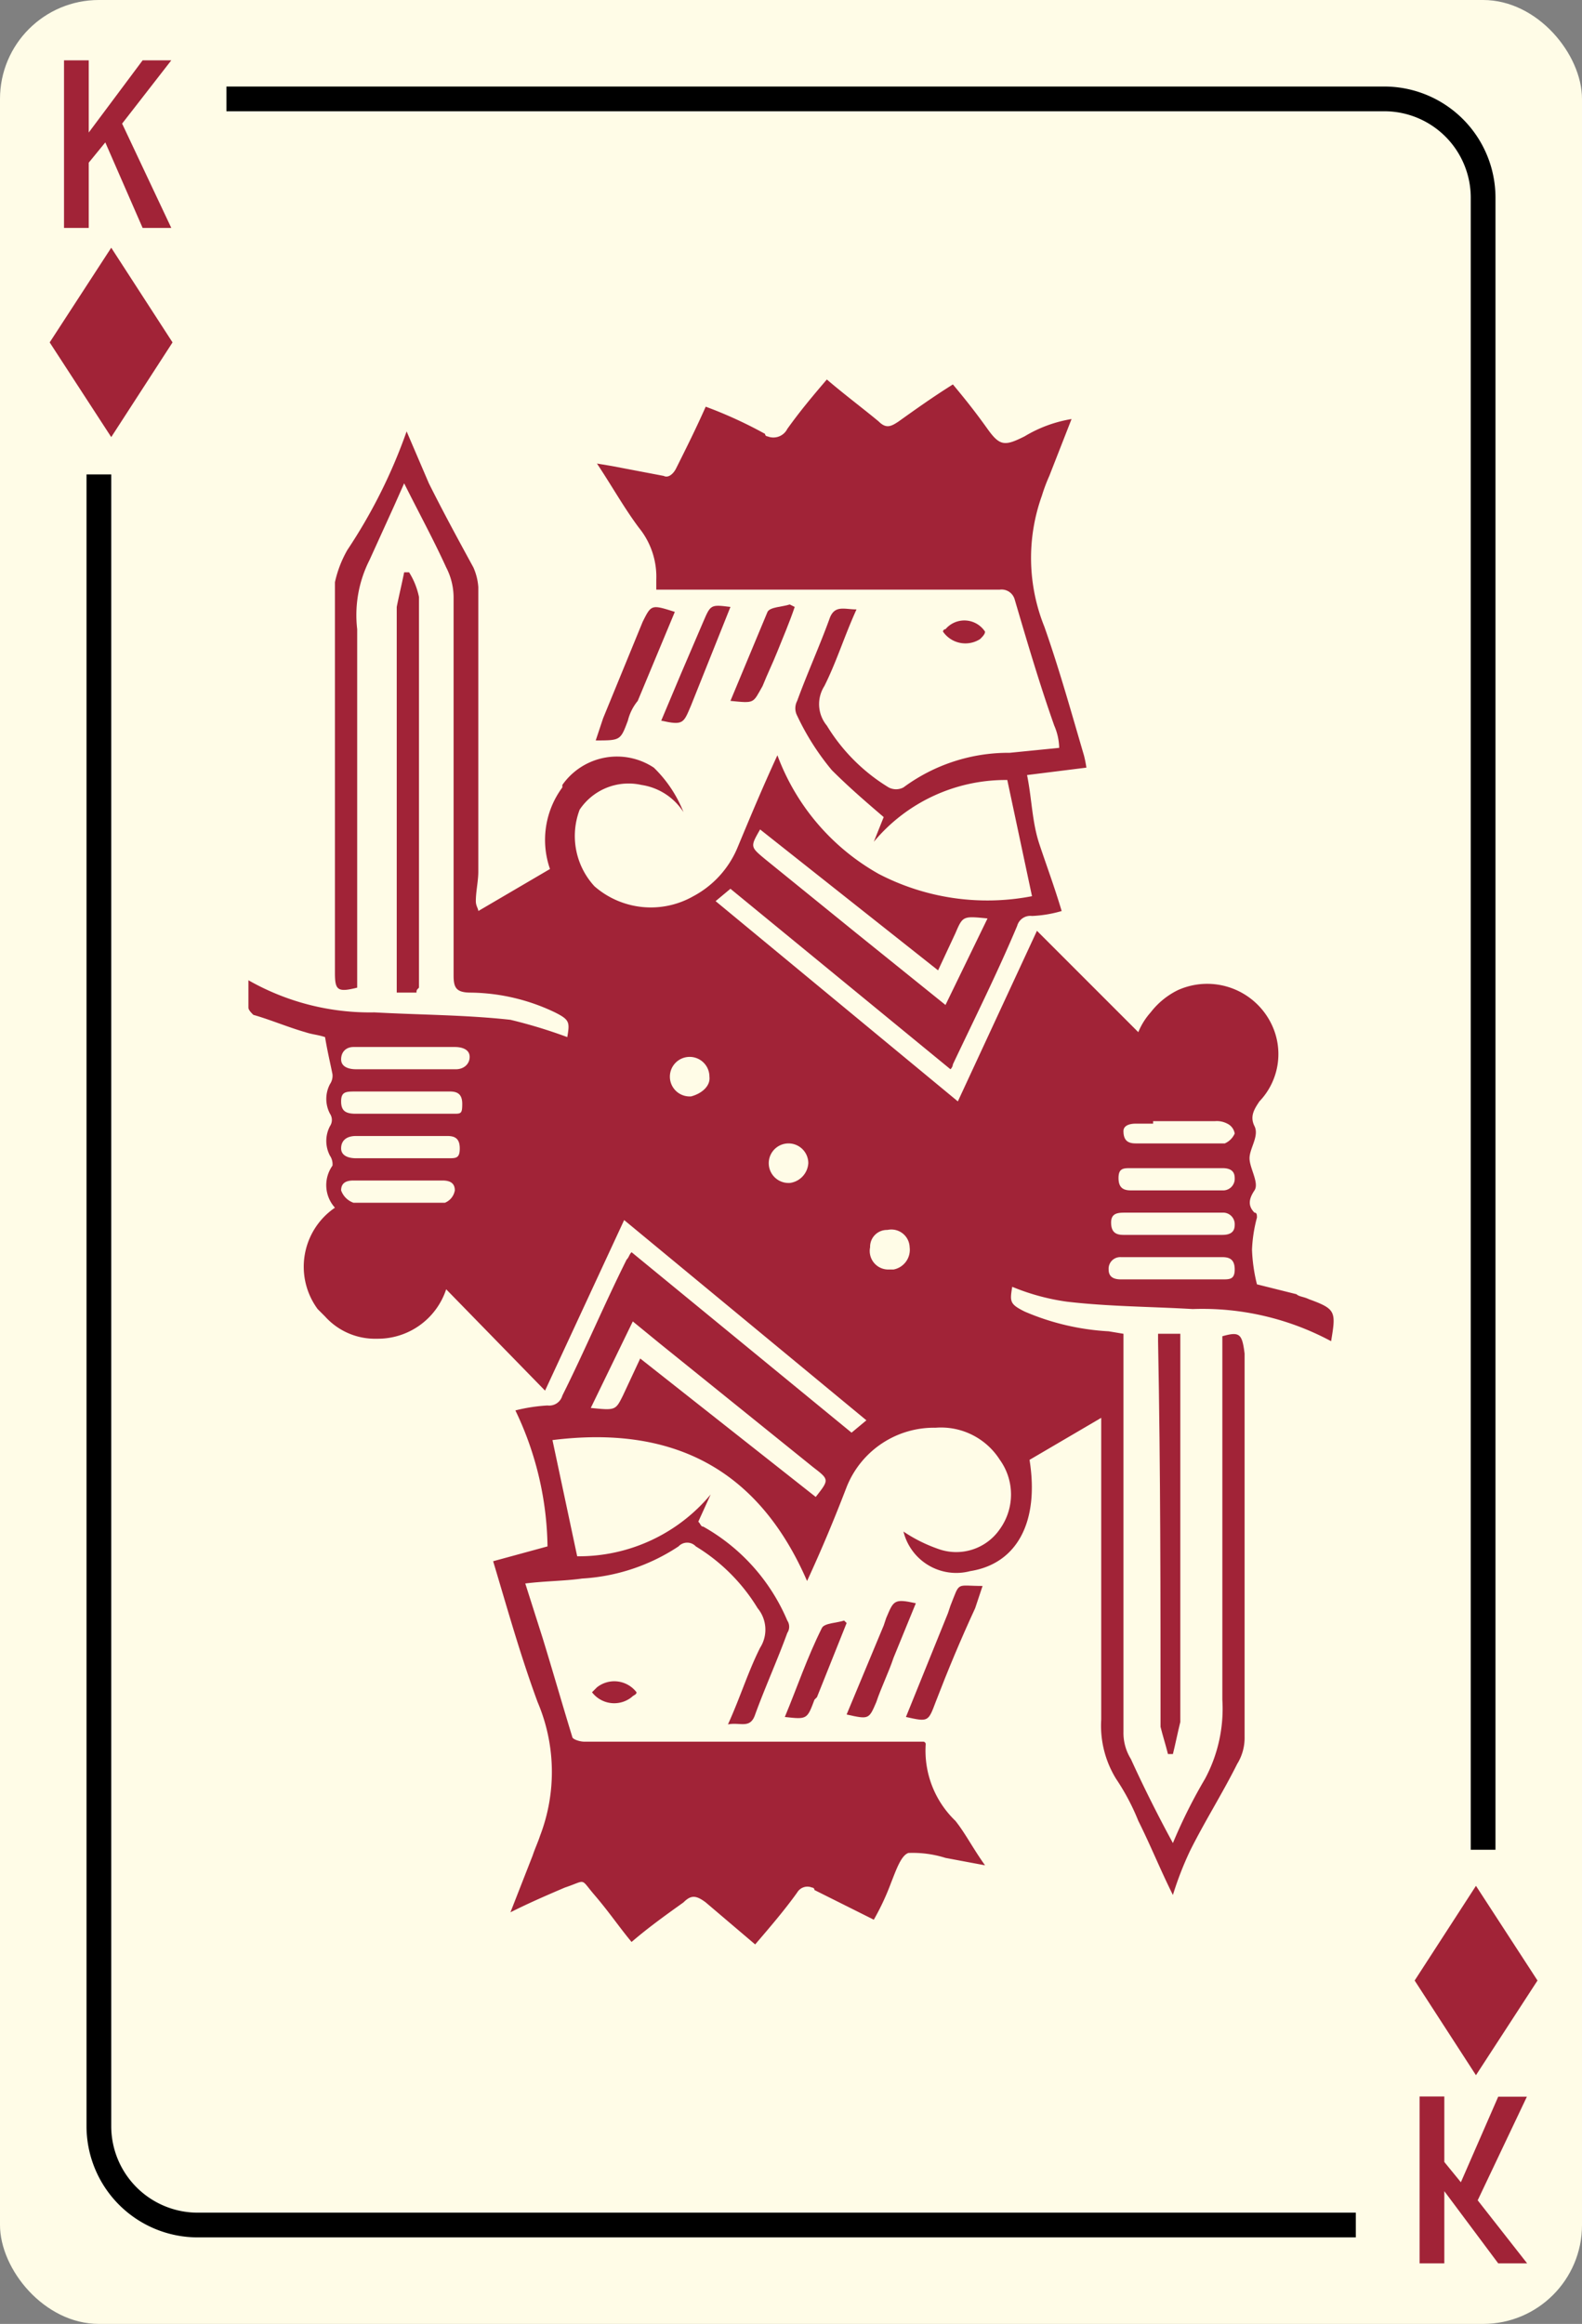 <svg xmlns="http://www.w3.org/2000/svg" viewBox="0 0 64 94"><rect x="0" y="0" width="64" height="94" fill="#808080" stroke="none"/><title>kingDiamond</title><rect width="64" height="94" rx="4" ry="4" style="fill:#fffce7"/><polygon points="6.98 13.85 6.98 13.85 4.5 10.02 2.01 13.85 2.01 13.85 4.5 17.68 6.98 13.85" style="fill:#a12337"/><polygon points="57.23 80.11 57.23 80.11 59.71 83.94 62.2 80.11 62.2 80.11 59.71 76.28 57.23 80.11" style="fill:#a12337"/><path d="M49.45,54.05v14.7a6,6,0,0,1-.7,3.2,21,21,0,0,0-1.3,2.6c-.6-1.1-1.2-2.3-1.7-3.4a2,2,0,0,1-.3-1.1V53.95l-.6-.1a9.94,9.94,0,0,1-3.4-.8c-.6-.3-.6-.4-.5-1a9,9,0,0,0,2.2.6c1.7.2,3.4.2,5.1.3a11,11,0,0,1,5.6,1.3c.2-1.2.2-1.3-.9-1.7-.2-.1-.4-.1-.5-.2l-1.6-.4a6.75,6.75,0,0,1-.2-1.4,5.85,5.85,0,0,1,.2-1.3c0-.1,0-.2-.1-.2-.3-.3-.2-.6,0-.9s-.2-.9-.2-1.3.4-.9.2-1.3,0-.7.2-1a2.77,2.77,0,0,0,.5-3.1,2.89,2.89,0,0,0-3.8-1.4,3.13,3.13,0,0,0-1.1.9,2.77,2.77,0,0,0-.5.8l-4.1-4.1-3.2,6.9-9.8-8.1.6-.5,8.9,7.3a.31.31,0,0,0,.1-.2c.9-1.9,1.8-3.7,2.6-5.6a.55.55,0,0,1,.6-.4,5,5,0,0,0,1.2-.2c-.3-1-.6-1.8-.9-2.7s-.3-1.8-.5-2.8l2.4-.3a4.33,4.33,0,0,0-.1-.5c-.5-1.7-1-3.5-1.6-5.2a7.45,7.45,0,0,1-.1-5.3,6.89,6.89,0,0,1,.3-.8l.9-2.3a5.36,5.36,0,0,0-1.9.7c-.8.4-1,.4-1.5-.3s-.9-1.2-1.4-1.8c-.8.5-1.5,1-2.2,1.5-.3.2-.5.3-.8,0-.6-.5-1.4-1.1-2.1-1.7-.6.7-1.1,1.3-1.6,2a.63.63,0,0,1-.8.3.1.1,0,0,1-.1-.1,17.55,17.55,0,0,0-2.4-1.1c-.4.9-.8,1.7-1.2,2.5-.1.2-.3.4-.5.3l-2.1-.4-.6-.1c.6.9,1.1,1.8,1.7,2.6a3.14,3.14,0,0,1,.7,2.1v.4h13.9a.55.55,0,0,1,.6.4c.5,1.7,1,3.4,1.6,5.1a2.39,2.39,0,0,1,.2.9l-2,.2a7.14,7.14,0,0,0-4.3,1.4.64.64,0,0,1-.6,0,7.47,7.47,0,0,1-2.5-2.5,1.36,1.36,0,0,1-.1-1.6c.5-1,.8-2,1.3-3.1-.5,0-.9-.2-1.1.4-.4,1.1-.9,2.2-1.3,3.3a.64.64,0,0,0,0,.6,10.23,10.23,0,0,0,1.4,2.2c.7.7,1.4,1.3,2.1,1.9l-.4,1a6.94,6.94,0,0,1,5.4-2.5l1,4.7a9.52,9.52,0,0,1-6.2-.9,9.15,9.15,0,0,1-4.1-4.8c-.6,1.3-1.1,2.5-1.6,3.7a3.94,3.94,0,0,1-1.8,2,3.47,3.47,0,0,1-4-.4,3,3,0,0,1-.6-3.1,2.38,2.38,0,0,1,2.5-1,2.45,2.45,0,0,1,1.7,1.1,5.12,5.12,0,0,0-1.2-1.8,2.7,2.7,0,0,0-3.7.7v.1a3.57,3.57,0,0,0-.5,3.3l-2.9,1.7c0-.1-.1-.2-.1-.4,0-.4.1-.8.1-1.2V23.75a2.35,2.35,0,0,0-.2-.8c-.6-1.1-1.2-2.2-1.8-3.4l-.9-2.1a21.55,21.55,0,0,1-2.4,4.8,4.63,4.63,0,0,0-.5,1.3v15.8c0,.7.1.8.9.6V25.45a4.93,4.93,0,0,1,.5-2.8l1-2.2.4-.9c.6,1.2,1.2,2.3,1.7,3.4a2.66,2.66,0,0,1,.3,1.2v15.3c0,.5.1.7.7.7a8.08,8.08,0,0,1,3.4.8c.6.3.6.4.5,1a20.15,20.15,0,0,0-2.3-.7c-1.8-.2-3.7-.2-5.5-.3a9.93,9.93,0,0,1-5.1-1.3v1.1c0,.1.1.2.2.3.7.2,1.4.5,2.1.7.3.1.5.1.8.2.1.6.2,1,.3,1.5a.6.6,0,0,1-.1.4,1.28,1.28,0,0,0,0,1.2.45.45,0,0,1,0,.5,1.28,1.28,0,0,0,0,1.2.6.6,0,0,1,.1.4,1.36,1.36,0,0,0,.1,1.7,2.89,2.89,0,0,0-.7,4.1l.3.3a2.72,2.72,0,0,0,2.1.9,2.91,2.91,0,0,0,2.8-2l4,4.1,3.2-6.9,9.8,8.1-.6.5-8.9-7.3c-.1.1-.1.2-.2.3-.9,1.8-1.7,3.7-2.6,5.5a.55.55,0,0,1-.6.4,6.88,6.88,0,0,0-1.3.2,13.07,13.07,0,0,1,1.3,5.5l-2.2.6c.6,2,1.1,3.8,1.8,5.7a7.21,7.21,0,0,1,.1,5.4c-.1.3-.2.5-.3.8l-.9,2.3c.8-.4,1.5-.7,2.2-1,.9-.3.6-.4,1.2.3s1,1.3,1.5,1.9c.7-.6,1.4-1.1,2.1-1.6.3-.3.5-.3.9,0l2,1.7c.6-.7,1.2-1.4,1.7-2.1a.48.48,0,0,1,.6-.2.1.1,0,0,1,.1.1l2.4,1.2a10.09,10.09,0,0,0,.7-1.5c.2-.5.4-1.1.7-1.2a4.42,4.42,0,0,1,1.5.2l1.6.3c-.5-.7-.8-1.3-1.2-1.8a3.93,3.93,0,0,1-1.2-3.1.1.1,0,0,0-.1-.1H23.65c-.2,0-.5-.1-.5-.2-.4-1.3-.8-2.7-1.2-4l-.7-2.2c.8-.1,1.6-.1,2.3-.2a7.88,7.88,0,0,0,3.9-1.3.48.48,0,0,1,.7,0,7.47,7.47,0,0,1,2.5,2.5,1.36,1.36,0,0,1,.1,1.6c-.5,1-.8,2-1.3,3.1.5-.1.9.2,1.1-.4.4-1.1.9-2.2,1.3-3.3a.45.45,0,0,0,0-.5,7.88,7.88,0,0,0-3.4-3.8c-.1,0-.1-.1-.2-.2l.5-1.1a6.94,6.94,0,0,1-5.4,2.5l-1-4.7c4.8-.6,8.3,1.1,10.3,5.7.6-1.3,1.1-2.5,1.6-3.8a3.8,3.8,0,0,1,3.6-2.4,2.82,2.82,0,0,1,2.6,1.3,2.4,2.4,0,0,1,0,2.8,2.14,2.14,0,0,1-2.5.8,6.11,6.11,0,0,1-1.4-.7,2.2,2.2,0,0,0,2.7,1.6c1.9-.3,2.8-2,2.4-4.5l2.9-1.7v12.2a4.1,4.1,0,0,0,.6,2.4,9.15,9.15,0,0,1,.9,1.7c.5,1,.9,2,1.4,3a13.36,13.36,0,0,1,.7-1.8c.6-1.2,1.3-2.3,1.9-3.5a2,2,0,0,0,.3-1.1V54.75C50.25,53.95,50.15,53.85,49.45,54.05Zm-3.5-8.6h.7v-.1h2.5a.9.9,0,0,1,.5.1.54.54,0,0,1,.3.4.78.78,0,0,1-.4.4h-3.6c-.3,0-.5-.1-.5-.5C45.45,45.55,45.65,45.45,45.95,45.45Zm-.2,1.8h3.7c.3,0,.5.1.5.4a.47.47,0,0,1-.5.5h-3.7c-.3,0-.5-.1-.5-.5S45.45,47.25,45.75,47.25Zm-.2,1.8h3.9a.47.47,0,0,1,.5.5c0,.3-.2.4-.5.4h-4c-.3,0-.5-.1-.5-.5S45.25,49.05,45.55,49.05Zm-.2,1.8h4.1c.3,0,.5.1.5.5s-.2.4-.5.4h-4.1c-.3,0-.5-.1-.5-.4A.47.47,0,0,1,45.35,50.85Zm-14.6-17.3,7.2,5.7.7-1.5c.3-.7.3-.7,1.3-.6l-1.7,3.5-3.6-2.9-3.7-3C30.35,34.25,30.35,34.25,30.75,33.55ZM18,48.65h-3.7a.82.82,0,0,1-.5-.5c0-.3.2-.4.5-.4h3.6c.3,0,.5.1.5.4A.66.66,0,0,1,18,48.65Zm.1-1.8h-3.7c-.3,0-.6-.1-.6-.4s.2-.5.6-.5h3.7c.3,0,.5.1.5.5S18.45,46.85,18.15,46.85Zm.2-1.8h-3.9c-.4,0-.6-.1-.6-.5s.2-.4.6-.4h3.8c.3,0,.5.1.5.5S18.65,45.05,18.35,45.05Zm.1-1.8h-4c-.3,0-.6-.1-.6-.4s.2-.5.5-.5h4.1c.3,0,.6.1.6.4S18.75,43.25,18.45,43.25Zm9.5,1.1a.8.8,0,1,1,.8-.8C28.75,43.95,28.35,44.25,27.95,44.35Zm4,3.5a.8.8,0,1,1,.8-.8A.86.86,0,0,1,31.95,47.85ZM33,60.55l-7.1-5.6-.7,1.5c-.3.6-.3.6-1.3.5l1.7-3.5,1.1.9,6.2,5C33.55,59.85,33.55,59.85,33,60.55Zm3.1-9.2h-.2a.75.75,0,0,1-.7-.9.68.68,0,0,1,.7-.7.74.74,0,0,1,.9.7A.81.81,0,0,1,36.15,51.35Z" style="fill:#a12337"/><path d="M46.95,69.85c.1.4.2.7.3,1.1h.2c.1-.4.2-.9.3-1.3V53.95h-.9v.3C46.95,59.45,46.95,64.65,46.95,69.85Z" style="fill:#a12337"/><path d="M16.95,24.15a3,3,0,0,0-.4-1h-.2c-.1.5-.2.9-.3,1.4v15.6h.8c0-.1,0-.1.1-.2Z" style="fill:#a12337"/><path d="M26,25.15l-1.6,3.9-.3.9c1,0,1,0,1.3-.8a2,2,0,0,1,.4-.8l1.5-3.6C26.35,24.45,26.35,24.45,26,25.15Z" style="fill:#a12337"/><path d="M37.85,68.85c.5-1.3,1-2.5,1.6-3.8l.3-.9c-1.1,0-.9-.2-1.3.8l-.1.3-1.7,4.2C37.55,69.65,37.55,69.65,37.85,68.85Z" style="fill:#a12337"/><path d="M28.45,25.15l-.9,2.1c-.3.7-.5,1.2-.8,1.9.9.2.9.1,1.2-.6l.6-1.5,1-2.5C28.75,24.45,28.75,24.45,28.45,25.15Z" style="fill:#a12337"/><path d="M35.45,68.85c.2-.6.5-1.2.7-1.8l.9-2.2c-.9-.2-.9-.1-1.2.6l-.1.3-1.5,3.6C35.15,69.55,35.15,69.55,35.45,68.85Z" style="fill:#a12337"/><path d="M30.85,27.75c.2-.5.4-.9.6-1.4s.5-1.2.7-1.8l-.2-.1c-.3.1-.8.1-.9.3l-1.5,3.6C30.55,28.45,30.45,28.45,30.85,27.75Z" style="fill:#a12337"/><path d="M33.25,65.85c-.6,1.2-1,2.4-1.5,3.6.9.1.9.1,1.2-.7l.1-.1,1.2-3-.1-.1C33.85,65.65,33.35,65.65,33.25,65.85Z" style="fill:#a12337"/><path d="M23.95,68.45a1.13,1.13,0,0,0,1.6.2c.1-.1.2-.1.2-.2a1.13,1.13,0,0,0-1.6-.2Z" style="fill:#a12337"/><path d="M39.65,25.85c.1-.1.2-.2.2-.3a1,1,0,0,0-1.6-.1.1.1,0,0,0-.1.1A1.1,1.1,0,0,0,39.65,25.85Z" style="fill:#a12337"/><path d="M6.93,9.22H5.77L4.26,5.76l-.67.82V9.22h-1V2.44h1V5.36L5.77,2.44H6.93L4.94,5Z" style="fill:#a12337"/><path d="M54.85,90.5H8A4.5,4.5,0,0,1,3.5,86V19.19h1V86A3.5,3.5,0,0,0,8,89.5H54.85Z"/><path d="M60.5,74.82h-1V8A3.5,3.5,0,0,0,56,4.5H9.16v-1H56A4.5,4.5,0,0,1,60.5,8Z"/><path d="M59.78,89l2,2.55H60.61l-2.18-2.92v2.92h-1V84.8h1v2.65l.67.82,1.51-3.46h1.16Z" style="fill:#a12337"/></svg>